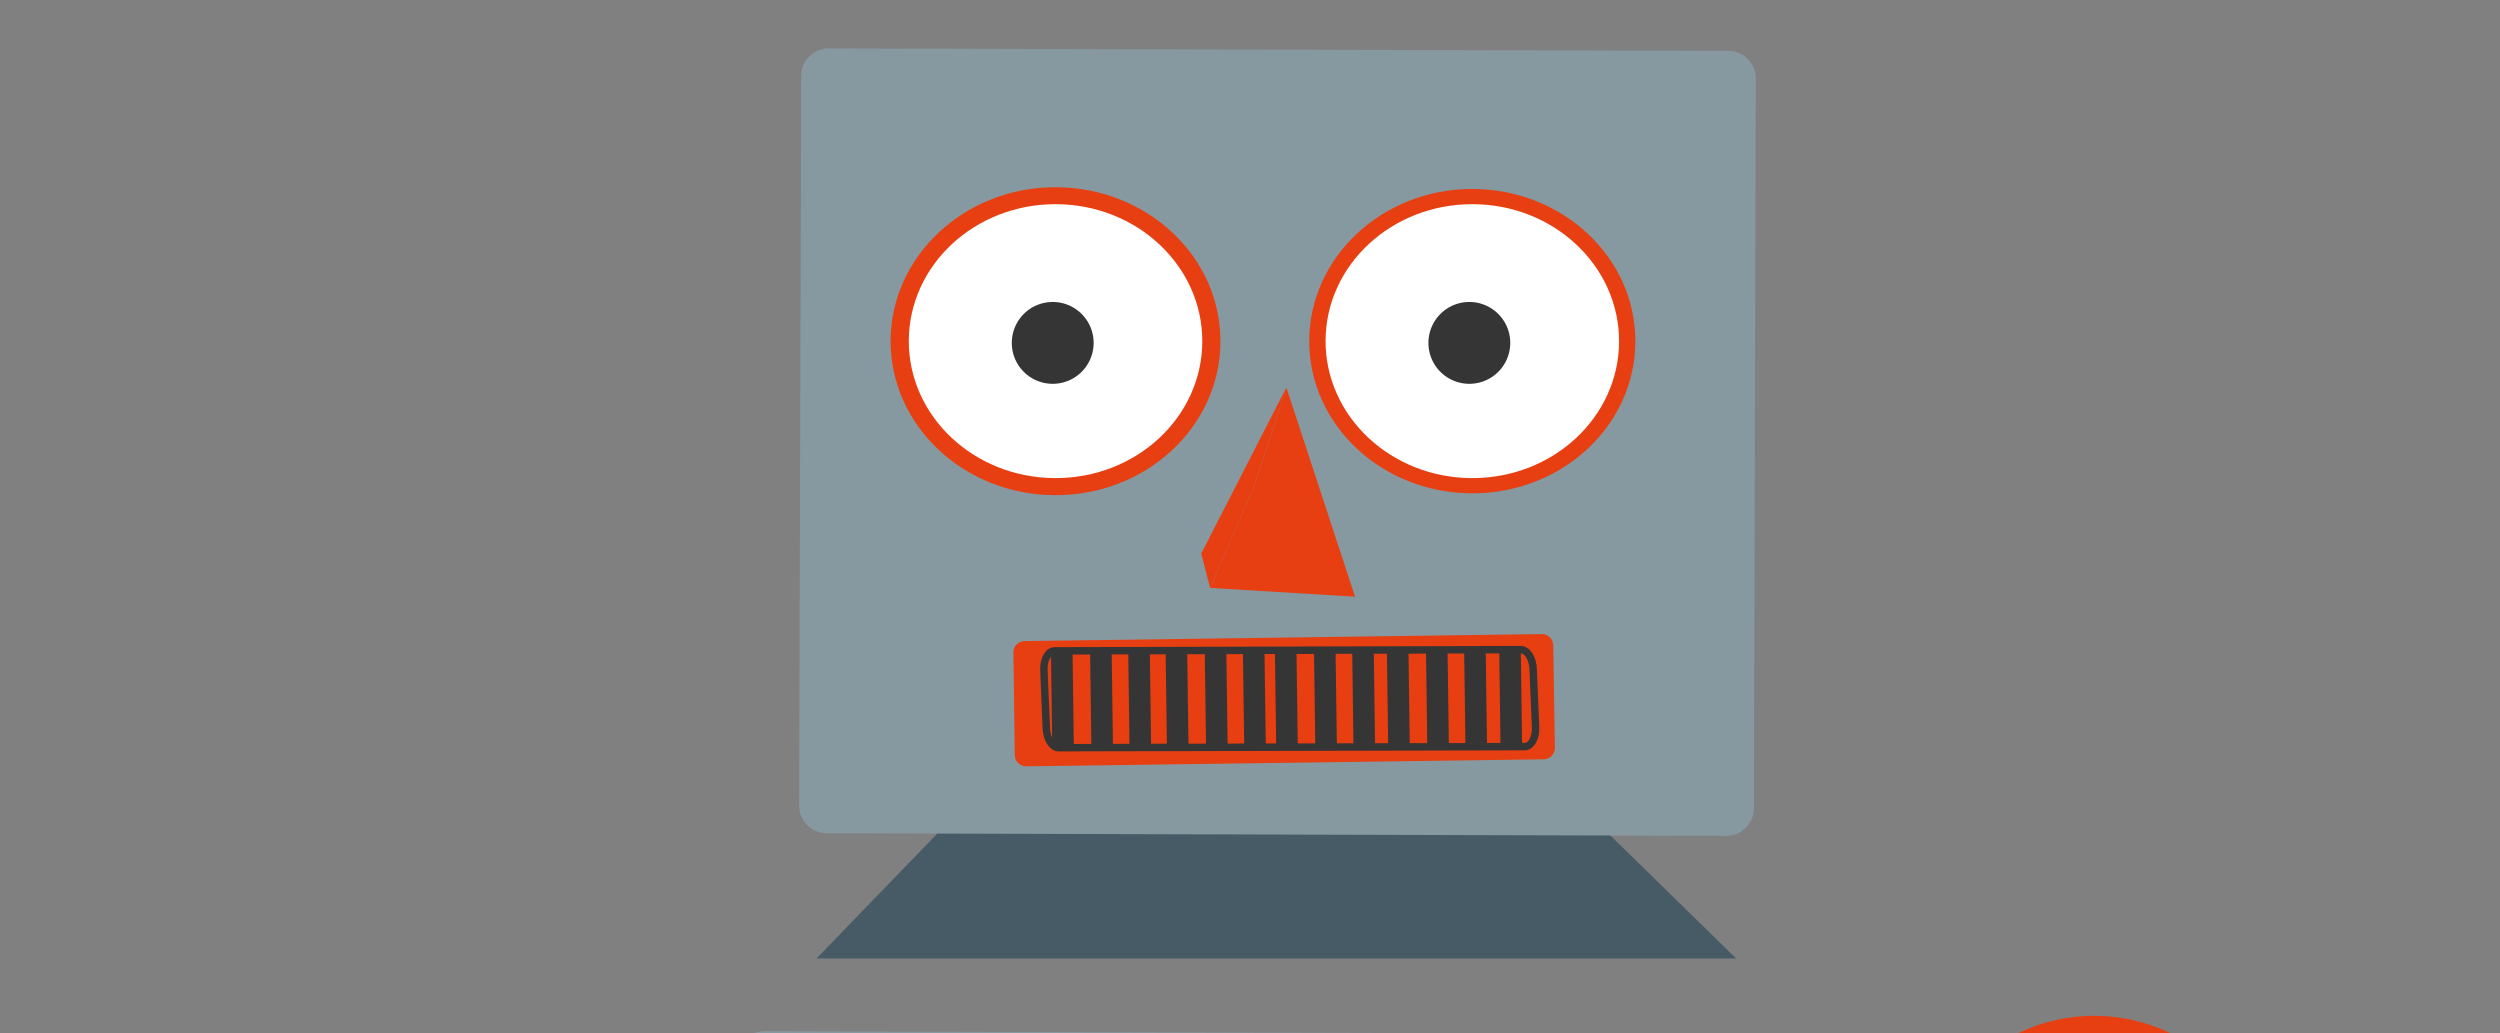 <svg id="Laag_1" data-name="Laag 1" xmlns="http://www.w3.org/2000/svg" xmlns:xlink="http://www.w3.org/1999/xlink" viewBox="0 0 672.07 277.73"><rect x="0" y="0" width="672.07" height="277.73" fill="#808080" stroke="none"/><defs><style>.cls-1,.cls-7{fill:none;}.cls-2{clip-path:url(#clip-path);}.cls-3{fill:#475b67;}.cls-4{clip-path:url(#clip-path-2);}.cls-5{fill:#8799a0;}.cls-6,.cls-9{fill:#e73f11;}.cls-7{stroke:#353535;stroke-width:2px;}.cls-7,.cls-9{stroke-miterlimit:10;}.cls-8{fill:#353535;}.cls-9{stroke:#e73f11;}.cls-10{fill:#fff;}</style><clipPath id="clip-path"><rect class="cls-1" x="-65.78" y="-201.33" width="841.89" height="1190.55"/></clipPath><clipPath id="clip-path-2"><rect class="cls-1" x="-65.78" y="-201.33" width="841.89" height="1190.55"/></clipPath></defs><title>Posters OP2 (1)</title><g class="cls-2"><polygon class="cls-3" points="466.73 257.67 219.49 257.67 257.44 218.44 426.62 218.44 466.73 257.67"/><g class="cls-4"><path class="cls-5" d="M464.06,224.7L222.24,224a7.42,7.42,0,0,1-7.4-7.44l0.54-196.14a7.41,7.41,0,0,1,7.44-7.4l241.82,0.66A7.42,7.42,0,0,1,472,21.16L471.5,217.3a7.42,7.42,0,0,1-7.44,7.4"/><polygon class="cls-6" points="345.81 104.17 337.21 130.5 325.3 158.04 364.28 160.41 345.81 104.17"/><path class="cls-5" d="M486,567l-285.94-.79a4.46,4.46,0,0,1-4.45-4.48l0.76-275.21a9.3,9.3,0,0,1,9.33-9.28L482,278a9.3,9.3,0,0,1,9.28,9.33l-0.76,275.21A4.46,4.46,0,0,1,486,567"/><path class="cls-6" d="M414.92,204.13l-139,1.88a3.08,3.08,0,0,1-3.12-3l-0.37-27.55a3.08,3.08,0,0,1,3-3.12l139-1.88a3.08,3.08,0,0,1,3.13,3L418,201a3.08,3.08,0,0,1-3,3.13"/><path class="cls-7" d="M409.93,200.71L284.58,201c-1.71,0-3.18-2.31-3.3-5.17l-0.65-15.67c-0.12-2.86,1.17-5.18,2.87-5.19l125.35-.33c1.71,0,3.18,2.31,3.3,5.17l0.65,15.67C412.92,198.38,411.64,200.71,409.93,200.71Z"/><rect class="cls-8" x="282.71" y="175.05" width="5.8" height="26.09" transform="translate(-2.54 3.91) rotate(-0.78)"/><rect class="cls-8" x="293.22" y="174.91" width="5.8" height="26.09" transform="translate(-2.53 4.05) rotate(-0.78)"/><rect class="cls-8" x="303.48" y="174.77" width="5.8" height="26.09" transform="translate(-2.5 4.14) rotate(-0.77)"/><rect class="cls-8" x="313.53" y="174.63" width="5.8" height="26.09" transform="translate(-2.53 4.33) rotate(-0.78)"/><rect class="cls-8" x="324.05" y="174.85" width="5.8" height="26.09" transform="translate(-2.53 4.47) rotate(-0.78)"/><rect class="cls-8" x="334.31" y="175.08" width="5.8" height="26.09" transform="translate(-2.53 4.61) rotate(-0.78)"/><rect class="cls-8" x="342.91" y="174.96" width="5.8" height="26.09" transform="translate(-2.53 4.73) rotate(-0.78)"/><rect class="cls-8" x="353.42" y="174.82" width="5.8" height="26.09" transform="translate(-2.53 4.87) rotate(-0.78)"/><rect class="cls-8" x="363.68" y="174.68" width="5.8" height="26.09" transform="translate(-2.52 5.01) rotate(-0.78)"/><rect class="cls-8" x="373.01" y="174.55" width="5.8" height="26.09" transform="translate(-2.52 5.14) rotate(-0.78)"/><rect class="cls-8" x="383.52" y="174.77" width="5.8" height="26.09" transform="translate(-2.52 5.28) rotate(-0.78)"/><rect class="cls-8" x="393.78" y="174.63" width="5.8" height="26.09" transform="translate(-2.52 5.42) rotate(-0.78)"/><rect class="cls-8" x="403.21" y="174.51" width="5.8" height="26.09" transform="translate(-2.52 5.55) rotate(-0.78)"/><path class="cls-6" d="M552,274.39a47.16,47.16,0,1,0,56.86,34.84A47.16,47.16,0,0,0,552,274.39"/><path class="cls-9" d="M327.59,91.83c-0.06,22.6-19.74,40.86-43.95,40.79s-43.79-18.44-43.72-41,19.74-40.86,43.95-40.79,43.79,18.44,43.72,41"/><path class="cls-10" d="M323.21,91.82c-0.06,20.34-17.77,36.77-39.55,36.71s-39.41-16.6-39.35-36.93,17.76-36.77,39.55-36.71,39.41,16.59,39.35,36.93"/><path class="cls-8" d="M294,92.18a11,11,0,1,1-10.93-11,11,11,0,0,1,10.93,11"/><path class="cls-6" d="M439.63,91.83c-0.06,22.6-19.74,40.86-43.95,40.79s-43.79-18.44-43.72-41S371.7,50.73,395.91,50.8s43.79,18.44,43.72,41"/><path class="cls-10" d="M435.25,91.82c-0.06,20.34-17.77,36.77-39.55,36.71s-39.41-16.6-39.35-36.93,17.76-36.77,39.55-36.71,39.41,16.59,39.35,36.93"/><path class="cls-8" d="M406,92.18a11,11,0,1,1-10.93-11,11,11,0,0,1,10.93,11"/><polygon class="cls-6" points="345.81 104.17 322.92 148.83 325.3 158.04 337.21 130.5 345.81 104.17"/></g></g></svg>
